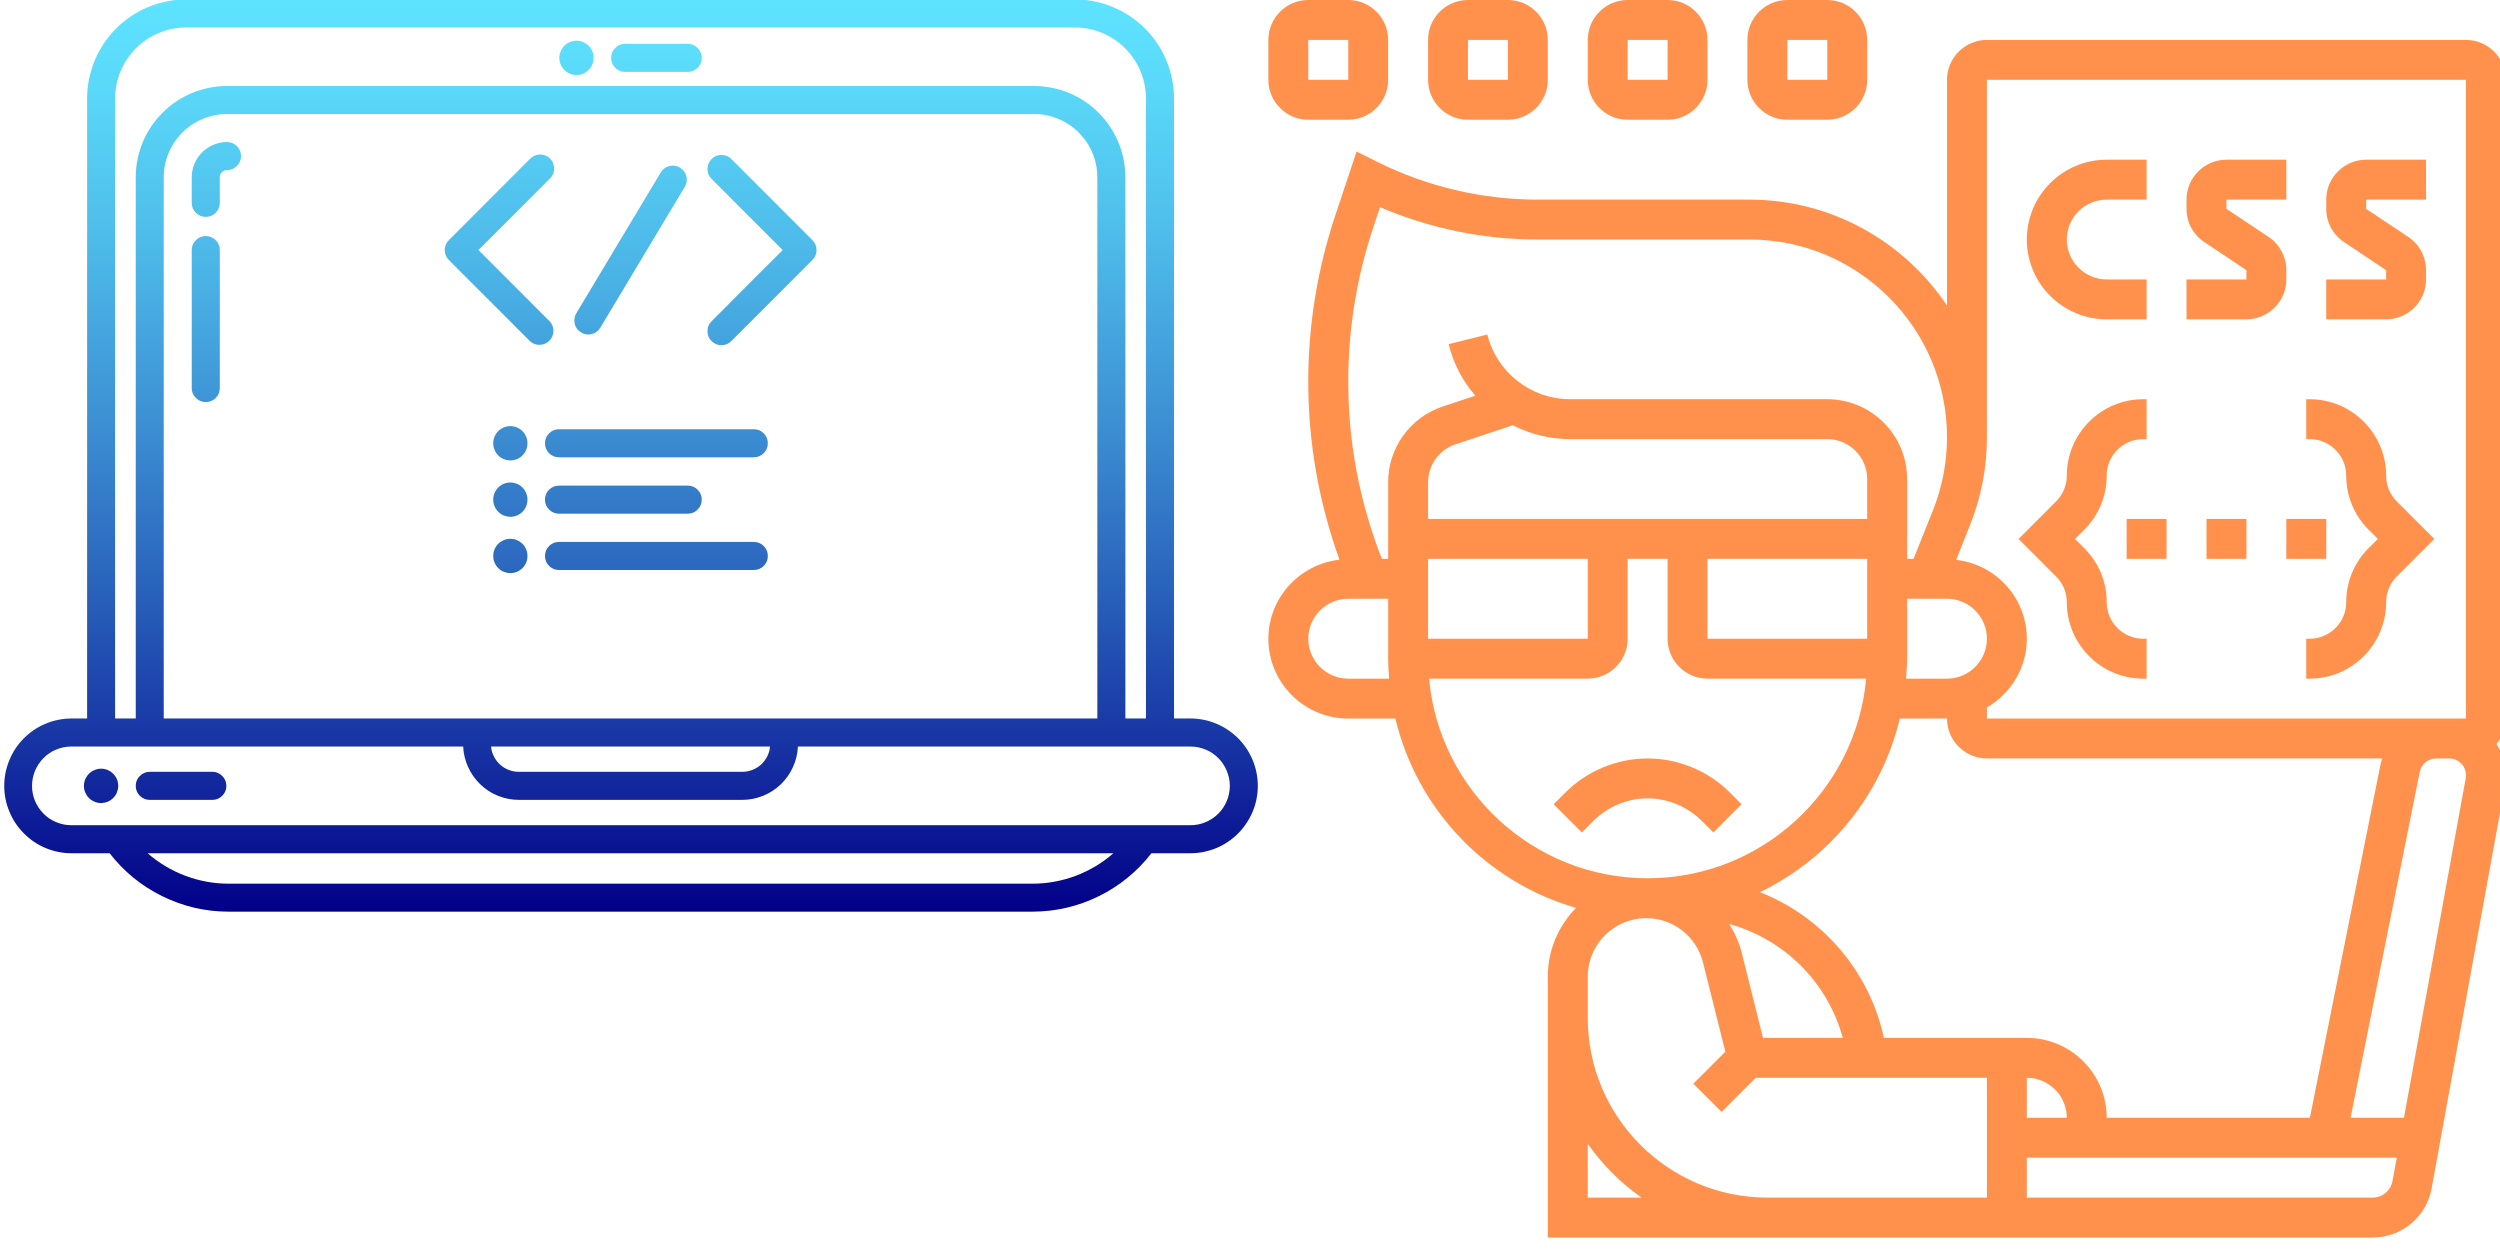 <svg xmlns="http://www.w3.org/2000/svg" xmlns:xlink="http://www.w3.org/1999/xlink" width="200" zoomAndPan="magnify" viewBox="0 0 150 75" height="100" preserveAspectRatio="xMidYMid meet" version="1.0"><defs><clipPath id="id1"><path d="M 0 0 L 75.75 0 L 75.75 54.75 L 0 54.75 Z M 0 0 " clip-rule="nonzero"/></clipPath><clipPath id="id2"><path d="M 7.094 47.152 C 7.094 47.289 7.066 47.418 7.016 47.547 C 6.965 47.672 6.891 47.781 6.793 47.879 C 6.695 47.977 6.586 48.051 6.461 48.102 C 6.332 48.156 6.203 48.18 6.066 48.184 C 5.93 48.184 5.797 48.156 5.672 48.102 C 5.547 48.051 5.434 47.977 5.336 47.879 C 5.242 47.785 5.168 47.672 5.113 47.547 C 5.062 47.422 5.035 47.289 5.035 47.152 C 5.035 47.016 5.062 46.883 5.113 46.758 C 5.168 46.633 5.242 46.52 5.336 46.426 C 5.434 46.328 5.547 46.254 5.672 46.203 C 5.797 46.148 5.93 46.121 6.066 46.121 C 6.203 46.121 6.332 46.148 6.457 46.199 C 6.586 46.254 6.695 46.328 6.793 46.426 C 6.887 46.52 6.965 46.633 7.016 46.758 C 7.066 46.883 7.094 47.016 7.094 47.152 Z M 75.469 47.152 C 75.469 47.418 75.441 47.68 75.391 47.941 C 75.34 48.199 75.262 48.453 75.16 48.699 C 75.059 48.941 74.934 49.176 74.785 49.395 C 74.641 49.617 74.473 49.82 74.285 50.008 C 74.098 50.195 73.895 50.363 73.672 50.512 C 73.453 50.66 73.219 50.785 72.973 50.887 C 72.73 50.988 72.477 51.062 72.219 51.117 C 71.957 51.168 71.695 51.195 71.43 51.195 L 69.086 51.195 C 68.23 52.297 67.176 53.156 65.926 53.773 C 64.676 54.387 63.352 54.695 61.957 54.699 L 13.711 54.699 C 12.312 54.699 10.992 54.387 9.738 53.773 C 8.484 53.156 7.434 52.297 6.578 51.195 L 4.238 51.195 C 3.707 51.188 3.195 51.078 2.707 50.871 C 2.219 50.66 1.789 50.367 1.418 49.988 C 1.047 49.613 0.758 49.176 0.559 48.684 C 0.355 48.195 0.254 47.684 0.254 47.152 C 0.254 46.621 0.355 46.109 0.559 45.617 C 0.758 45.125 1.047 44.691 1.418 44.312 C 1.789 43.938 2.219 43.641 2.707 43.434 C 3.195 43.227 3.707 43.117 4.238 43.109 L 5.227 43.109 L 5.227 5.914 C 5.227 5.523 5.266 5.137 5.34 4.754 C 5.418 4.371 5.531 4 5.68 3.641 C 5.828 3.277 6.012 2.934 6.23 2.609 C 6.445 2.285 6.691 1.984 6.969 1.711 C 7.242 1.434 7.543 1.188 7.867 0.969 C 8.191 0.754 8.535 0.57 8.895 0.422 C 9.258 0.27 9.629 0.156 10.012 0.082 C 10.395 0.004 10.781 -0.035 11.168 -0.035 L 64.496 -0.035 C 64.887 -0.035 65.273 0.004 65.656 0.082 C 66.039 0.156 66.41 0.27 66.77 0.422 C 67.129 0.57 67.473 0.754 67.797 0.969 C 68.121 1.188 68.422 1.434 68.699 1.711 C 68.973 1.984 69.219 2.285 69.438 2.609 C 69.652 2.934 69.836 3.277 69.988 3.641 C 70.137 4 70.25 4.371 70.324 4.754 C 70.402 5.137 70.441 5.523 70.441 5.914 L 70.441 43.109 L 71.43 43.109 C 71.695 43.109 71.957 43.137 72.219 43.188 C 72.477 43.238 72.73 43.316 72.973 43.418 C 73.219 43.52 73.453 43.645 73.672 43.793 C 73.895 43.941 74.098 44.105 74.285 44.293 C 74.473 44.48 74.641 44.688 74.785 44.906 C 74.934 45.129 75.059 45.359 75.16 45.605 C 75.262 45.852 75.34 46.102 75.391 46.363 C 75.441 46.625 75.469 46.887 75.469 47.152 Z M 6.906 43.109 L 8.145 43.109 L 8.145 10.637 C 8.145 10.277 8.18 9.922 8.25 9.57 C 8.32 9.215 8.426 8.875 8.562 8.543 C 8.699 8.211 8.867 7.895 9.07 7.594 C 9.27 7.297 9.496 7.02 9.75 6.766 C 10.004 6.512 10.281 6.285 10.578 6.082 C 10.879 5.883 11.191 5.715 11.523 5.578 C 11.855 5.441 12.199 5.336 12.551 5.266 C 12.906 5.195 13.262 5.16 13.621 5.16 L 62.047 5.16 C 62.406 5.16 62.762 5.195 63.113 5.266 C 63.465 5.336 63.809 5.441 64.141 5.578 C 64.473 5.715 64.789 5.883 65.086 6.082 C 65.387 6.285 65.664 6.512 65.918 6.766 C 66.172 7.02 66.398 7.297 66.598 7.594 C 66.797 7.895 66.965 8.211 67.105 8.543 C 67.242 8.875 67.344 9.215 67.414 9.57 C 67.488 9.922 67.523 10.277 67.523 10.637 L 67.523 43.109 L 68.758 43.109 L 68.758 5.914 C 68.758 5.633 68.73 5.355 68.676 5.082 C 68.621 4.809 68.543 4.539 68.434 4.281 C 68.328 4.023 68.195 3.777 68.039 3.547 C 67.883 3.312 67.707 3.098 67.508 2.898 C 67.312 2.699 67.098 2.523 66.863 2.367 C 66.633 2.211 66.387 2.082 66.129 1.973 C 65.867 1.867 65.602 1.785 65.328 1.73 C 65.055 1.676 64.777 1.648 64.496 1.648 L 11.168 1.648 C 10.891 1.648 10.613 1.676 10.34 1.73 C 10.062 1.785 9.797 1.867 9.539 1.973 C 9.281 2.082 9.035 2.211 8.801 2.367 C 8.57 2.523 8.355 2.699 8.156 2.898 C 7.957 3.098 7.781 3.312 7.625 3.547 C 7.469 3.777 7.34 4.023 7.23 4.281 C 7.125 4.539 7.043 4.809 6.988 5.082 C 6.934 5.355 6.906 5.633 6.906 5.914 Z M 65.84 43.109 L 65.84 10.637 C 65.84 10.133 65.742 9.648 65.551 9.184 C 65.359 8.719 65.082 8.309 64.727 7.953 C 64.371 7.598 63.961 7.324 63.496 7.133 C 63.031 6.938 62.551 6.84 62.047 6.84 L 13.621 6.84 C 13.117 6.84 12.633 6.938 12.168 7.133 C 11.703 7.324 11.293 7.598 10.938 7.953 C 10.582 8.309 10.309 8.719 10.113 9.184 C 9.922 9.648 9.824 10.133 9.824 10.637 L 9.824 43.109 Z M 29.465 44.793 C 29.48 45 29.539 45.195 29.633 45.383 C 29.727 45.57 29.848 45.734 30.004 45.875 C 30.156 46.016 30.332 46.121 30.523 46.195 C 30.719 46.273 30.922 46.309 31.129 46.309 L 44.535 46.309 C 44.746 46.309 44.945 46.273 45.141 46.195 C 45.336 46.121 45.508 46.016 45.664 45.875 C 45.816 45.734 45.941 45.57 46.035 45.383 C 46.129 45.195 46.184 45 46.203 44.793 Z M 66.805 51.195 L 8.859 51.195 C 9.531 51.781 10.285 52.23 11.121 52.547 C 11.953 52.859 12.816 53.02 13.711 53.02 L 61.957 53.02 C 62.848 53.02 63.711 52.859 64.547 52.547 C 65.379 52.23 66.133 51.781 66.805 51.195 Z M 73.789 47.152 C 73.789 46.84 73.727 46.539 73.605 46.25 C 73.488 45.961 73.316 45.703 73.098 45.484 C 72.875 45.262 72.621 45.09 72.332 44.973 C 72.043 44.852 71.742 44.793 71.43 44.793 L 47.875 44.793 C 47.855 45.223 47.758 45.633 47.578 46.023 C 47.402 46.418 47.156 46.762 46.848 47.062 C 46.535 47.359 46.18 47.59 45.781 47.75 C 45.383 47.91 44.969 47.992 44.535 47.992 L 31.129 47.992 C 30.699 47.992 30.285 47.91 29.883 47.75 C 29.484 47.59 29.129 47.359 28.82 47.062 C 28.508 46.762 28.266 46.418 28.086 46.023 C 27.91 45.633 27.809 45.223 27.789 44.793 L 4.238 44.793 C 3.93 44.797 3.633 44.863 3.348 44.984 C 3.062 45.105 2.812 45.277 2.598 45.5 C 2.383 45.719 2.215 45.973 2.098 46.258 C 1.98 46.547 1.922 46.844 1.922 47.152 C 1.922 47.461 1.98 47.758 2.098 48.047 C 2.215 48.332 2.383 48.586 2.598 48.805 C 2.812 49.027 3.062 49.199 3.348 49.32 C 3.633 49.441 3.93 49.508 4.238 49.512 L 71.43 49.512 C 71.742 49.512 72.043 49.453 72.332 49.332 C 72.621 49.211 72.875 49.039 73.098 48.82 C 73.316 48.598 73.488 48.344 73.609 48.055 C 73.727 47.766 73.789 47.465 73.789 47.152 Z M 13.621 8.523 C 13.34 8.523 13.07 8.578 12.812 8.684 C 12.551 8.793 12.324 8.945 12.125 9.145 C 11.93 9.34 11.773 9.57 11.668 9.828 C 11.559 10.086 11.508 10.355 11.504 10.637 L 11.504 12.172 C 11.504 12.402 11.586 12.602 11.754 12.766 C 11.918 12.93 12.113 13.012 12.348 13.012 C 12.578 13.012 12.777 12.93 12.941 12.766 C 13.105 12.602 13.188 12.402 13.188 12.172 L 13.188 10.637 C 13.188 10.52 13.23 10.414 13.312 10.332 C 13.398 10.246 13.5 10.203 13.621 10.203 C 13.852 10.203 14.051 10.121 14.215 9.957 C 14.379 9.793 14.461 9.598 14.461 9.363 C 14.461 9.133 14.379 8.934 14.215 8.77 C 14.051 8.605 13.852 8.523 13.621 8.523 Z M 12.348 14.164 C 12.113 14.164 11.918 14.246 11.754 14.41 C 11.586 14.574 11.504 14.77 11.504 15.004 L 11.504 23.285 C 11.504 23.516 11.586 23.715 11.754 23.879 C 11.918 24.043 12.113 24.125 12.348 24.125 C 12.578 24.125 12.777 24.043 12.941 23.879 C 13.105 23.715 13.188 23.516 13.188 23.285 L 13.188 15.004 C 13.188 14.77 13.105 14.574 12.941 14.41 C 12.777 14.246 12.578 14.164 12.348 14.164 Z M 12.742 46.309 L 8.984 46.309 C 8.754 46.309 8.555 46.391 8.391 46.559 C 8.227 46.723 8.145 46.918 8.145 47.152 C 8.145 47.383 8.227 47.582 8.391 47.746 C 8.555 47.91 8.754 47.992 8.984 47.992 L 12.742 47.992 C 12.973 47.992 13.172 47.91 13.336 47.746 C 13.5 47.582 13.582 47.383 13.582 47.152 C 13.582 46.918 13.5 46.723 13.336 46.559 C 13.172 46.391 12.973 46.309 12.742 46.309 Z M 34.59 4.5 C 34.727 4.5 34.855 4.477 34.98 4.422 C 35.109 4.371 35.219 4.297 35.316 4.199 C 35.414 4.105 35.488 3.992 35.539 3.867 C 35.594 3.738 35.617 3.609 35.617 3.473 C 35.617 3.336 35.594 3.203 35.539 3.078 C 35.488 2.953 35.414 2.84 35.316 2.742 C 35.219 2.648 35.109 2.574 34.984 2.52 C 34.855 2.469 34.727 2.441 34.59 2.441 C 34.453 2.441 34.32 2.469 34.195 2.52 C 34.07 2.574 33.957 2.648 33.863 2.742 C 33.766 2.84 33.691 2.953 33.641 3.078 C 33.586 3.203 33.559 3.336 33.559 3.473 C 33.559 3.609 33.586 3.738 33.641 3.867 C 33.691 3.992 33.766 4.102 33.863 4.199 C 33.957 4.297 34.07 4.371 34.195 4.422 C 34.32 4.477 34.453 4.5 34.59 4.5 Z M 37.508 4.312 L 41.266 4.312 C 41.496 4.312 41.695 4.23 41.859 4.066 C 42.023 3.902 42.105 3.703 42.105 3.473 C 42.105 3.238 42.023 3.043 41.859 2.879 C 41.695 2.711 41.496 2.629 41.266 2.629 L 37.508 2.629 C 37.277 2.629 37.078 2.711 36.914 2.879 C 36.75 3.043 36.668 3.238 36.668 3.473 C 36.668 3.703 36.75 3.902 36.914 4.066 C 37.078 4.23 37.277 4.312 37.508 4.312 Z M 30.621 25.566 C 30.484 25.566 30.355 25.594 30.227 25.645 C 30.102 25.699 29.988 25.773 29.895 25.867 C 29.797 25.965 29.723 26.074 29.672 26.203 C 29.617 26.328 29.594 26.461 29.594 26.598 C 29.594 26.734 29.617 26.863 29.672 26.988 C 29.723 27.117 29.797 27.227 29.895 27.324 C 29.988 27.422 30.102 27.496 30.227 27.547 C 30.355 27.598 30.484 27.625 30.621 27.625 C 30.758 27.625 30.891 27.598 31.016 27.547 C 31.141 27.496 31.254 27.422 31.348 27.324 C 31.445 27.227 31.52 27.117 31.57 26.988 C 31.625 26.863 31.648 26.734 31.648 26.598 C 31.648 26.461 31.625 26.328 31.57 26.203 C 31.52 26.074 31.445 25.965 31.348 25.867 C 31.254 25.773 31.141 25.699 31.016 25.645 C 30.891 25.594 30.758 25.566 30.621 25.566 Z M 45.234 25.754 L 33.539 25.754 C 33.309 25.754 33.109 25.836 32.945 26 C 32.781 26.164 32.699 26.363 32.699 26.598 C 32.699 26.828 32.781 27.027 32.945 27.191 C 33.109 27.355 33.309 27.438 33.539 27.438 L 45.23 27.438 C 45.461 27.438 45.66 27.355 45.824 27.191 C 45.988 27.027 46.07 26.828 46.07 26.598 C 46.07 26.363 45.988 26.164 45.824 26 C 45.66 25.836 45.461 25.754 45.23 25.754 Z M 30.621 28.949 C 30.484 28.949 30.352 28.977 30.227 29.027 C 30.102 29.078 29.988 29.156 29.895 29.25 C 29.797 29.348 29.723 29.457 29.672 29.586 C 29.617 29.711 29.594 29.844 29.594 29.98 C 29.594 30.117 29.617 30.246 29.672 30.371 C 29.723 30.5 29.797 30.609 29.895 30.707 C 29.992 30.805 30.102 30.879 30.227 30.93 C 30.355 30.98 30.484 31.008 30.621 31.008 C 30.758 31.008 30.891 30.98 31.016 30.93 C 31.141 30.879 31.254 30.805 31.348 30.707 C 31.445 30.609 31.52 30.5 31.57 30.371 C 31.625 30.246 31.648 30.113 31.648 29.977 C 31.648 29.84 31.625 29.711 31.57 29.586 C 31.52 29.457 31.445 29.348 31.348 29.25 C 31.25 29.152 31.141 29.078 31.016 29.027 C 30.891 28.977 30.758 28.949 30.621 28.949 Z M 33.539 30.82 L 41.266 30.82 C 41.496 30.82 41.695 30.738 41.859 30.574 C 42.023 30.41 42.105 30.211 42.105 29.98 C 42.105 29.746 42.023 29.547 41.859 29.383 C 41.695 29.219 41.496 29.137 41.266 29.137 L 33.539 29.137 C 33.309 29.137 33.109 29.219 32.945 29.383 C 32.781 29.547 32.699 29.746 32.699 29.98 C 32.699 30.211 32.781 30.41 32.945 30.574 C 33.109 30.738 33.309 30.82 33.539 30.82 Z M 30.621 32.328 C 30.484 32.328 30.355 32.355 30.227 32.406 C 30.102 32.461 29.988 32.535 29.895 32.629 C 29.797 32.727 29.723 32.84 29.672 32.965 C 29.617 33.09 29.594 33.223 29.594 33.359 C 29.594 33.496 29.617 33.625 29.672 33.75 C 29.723 33.879 29.797 33.988 29.895 34.086 C 29.988 34.184 30.102 34.258 30.227 34.309 C 30.355 34.359 30.484 34.387 30.621 34.387 C 30.758 34.387 30.891 34.359 31.016 34.309 C 31.141 34.258 31.254 34.184 31.348 34.086 C 31.445 33.988 31.52 33.879 31.57 33.75 C 31.625 33.625 31.648 33.496 31.648 33.359 C 31.648 33.223 31.625 33.09 31.57 32.965 C 31.52 32.84 31.445 32.727 31.348 32.629 C 31.254 32.535 31.141 32.461 31.016 32.406 C 30.891 32.355 30.758 32.328 30.621 32.328 Z M 45.234 32.516 L 33.539 32.516 C 33.309 32.516 33.109 32.598 32.945 32.762 C 32.781 32.926 32.699 33.125 32.699 33.359 C 32.699 33.59 32.781 33.789 32.945 33.953 C 33.109 34.117 33.309 34.199 33.539 34.199 L 45.23 34.199 C 45.461 34.199 45.66 34.117 45.824 33.953 C 45.988 33.789 46.07 33.59 46.07 33.359 C 46.07 33.125 45.988 32.926 45.824 32.762 C 45.66 32.598 45.461 32.516 45.23 32.516 Z M 32.965 19.266 L 28.707 15.004 L 32.965 10.742 C 33.051 10.664 33.121 10.574 33.172 10.469 C 33.219 10.363 33.246 10.254 33.25 10.137 C 33.254 10.023 33.234 9.91 33.191 9.801 C 33.148 9.695 33.086 9.598 33.004 9.516 C 32.922 9.434 32.828 9.371 32.723 9.328 C 32.613 9.285 32.5 9.266 32.387 9.27 C 32.27 9.273 32.16 9.301 32.055 9.348 C 31.949 9.398 31.859 9.465 31.781 9.551 L 26.93 14.41 C 26.766 14.574 26.684 14.773 26.684 15.004 C 26.684 15.234 26.766 15.434 26.93 15.598 L 31.781 20.453 C 31.945 20.613 32.145 20.691 32.371 20.691 C 32.602 20.688 32.797 20.605 32.961 20.445 C 33.121 20.281 33.203 20.086 33.207 19.855 C 33.207 19.629 33.129 19.43 32.969 19.266 Z M 43.891 9.551 C 43.73 9.383 43.531 9.297 43.297 9.297 C 43.059 9.293 42.859 9.375 42.695 9.543 C 42.527 9.707 42.445 9.91 42.449 10.145 C 42.449 10.379 42.535 10.578 42.703 10.742 L 46.961 15.004 L 42.703 19.266 C 42.535 19.43 42.449 19.629 42.449 19.863 C 42.445 20.098 42.527 20.297 42.695 20.465 C 42.859 20.633 43.059 20.715 43.297 20.711 C 43.531 20.707 43.73 20.625 43.891 20.453 L 48.746 15.598 C 48.91 15.434 48.992 15.234 48.992 15.004 C 48.992 14.773 48.91 14.574 48.746 14.41 Z M 34.867 19.949 C 35.066 20.066 35.277 20.102 35.504 20.043 C 35.73 19.988 35.902 19.859 36.02 19.66 L 41.086 11.211 C 41.207 11.012 41.238 10.801 41.184 10.574 C 41.125 10.352 40.996 10.176 40.797 10.059 C 40.602 9.938 40.387 9.906 40.164 9.965 C 39.938 10.02 39.766 10.148 39.645 10.348 L 34.578 18.797 C 34.461 18.992 34.43 19.207 34.484 19.434 C 34.539 19.656 34.668 19.828 34.867 19.949 Z M 34.867 19.949 " clip-rule="nonzero"/></clipPath><linearGradient x1="50" gradientTransform="matrix(0.841, 0, 0, 0.841, -4.194, -14.718)" y1="82.541" x2="50" gradientUnits="userSpaceOnUse" y2="17.5" id="id3"><stop stop-opacity="1" stop-color="rgb(0.8%, 0%, 53.299%)" offset="0"/><stop stop-opacity="1" stop-color="rgb(0.972%, 0.433%, 53.531%)" offset="0.004"/><stop stop-opacity="1" stop-color="rgb(1.144%, 0.868%, 53.764%)" offset="0.008"/><stop stop-opacity="1" stop-color="rgb(1.317%, 1.303%, 53.996%)" offset="0.012"/><stop stop-opacity="1" stop-color="rgb(1.491%, 1.738%, 54.228%)" offset="0.016"/><stop stop-opacity="1" stop-color="rgb(1.663%, 2.173%, 54.46%)" offset="0.02"/><stop stop-opacity="1" stop-color="rgb(1.837%, 2.608%, 54.692%)" offset="0.023"/><stop stop-opacity="1" stop-color="rgb(2.01%, 3.043%, 54.924%)" offset="0.027"/><stop stop-opacity="1" stop-color="rgb(2.184%, 3.477%, 55.157%)" offset="0.031"/><stop stop-opacity="1" stop-color="rgb(2.356%, 3.912%, 55.389%)" offset="0.035"/><stop stop-opacity="1" stop-color="rgb(2.528%, 4.347%, 55.621%)" offset="0.039"/><stop stop-opacity="1" stop-color="rgb(2.701%, 4.782%, 55.853%)" offset="0.043"/><stop stop-opacity="1" stop-color="rgb(2.875%, 5.217%, 56.087%)" offset="0.047"/><stop stop-opacity="1" stop-color="rgb(3.047%, 5.652%, 56.319%)" offset="0.051"/><stop stop-opacity="1" stop-color="rgb(3.221%, 6.087%, 56.551%)" offset="0.055"/><stop stop-opacity="1" stop-color="rgb(3.394%, 6.522%, 56.783%)" offset="0.059"/><stop stop-opacity="1" stop-color="rgb(3.566%, 6.956%, 57.016%)" offset="0.062"/><stop stop-opacity="1" stop-color="rgb(3.738%, 7.391%, 57.248%)" offset="0.066"/><stop stop-opacity="1" stop-color="rgb(3.912%, 7.826%, 57.48%)" offset="0.07"/><stop stop-opacity="1" stop-color="rgb(4.085%, 8.261%, 57.712%)" offset="0.074"/><stop stop-opacity="1" stop-color="rgb(4.259%, 8.696%, 57.944%)" offset="0.078"/><stop stop-opacity="1" stop-color="rgb(4.431%, 9.131%, 58.176%)" offset="0.082"/><stop stop-opacity="1" stop-color="rgb(4.604%, 9.566%, 58.409%)" offset="0.086"/><stop stop-opacity="1" stop-color="rgb(4.776%, 10.001%, 58.641%)" offset="0.09"/><stop stop-opacity="1" stop-color="rgb(4.95%, 10.435%, 58.873%)" offset="0.094"/><stop stop-opacity="1" stop-color="rgb(5.122%, 10.87%, 59.105%)" offset="0.098"/><stop stop-opacity="1" stop-color="rgb(5.296%, 11.305%, 59.338%)" offset="0.102"/><stop stop-opacity="1" stop-color="rgb(5.469%, 11.74%, 59.57%)" offset="0.105"/><stop stop-opacity="1" stop-color="rgb(5.641%, 12.175%, 59.802%)" offset="0.109"/><stop stop-opacity="1" stop-color="rgb(5.814%, 12.61%, 60.034%)" offset="0.113"/><stop stop-opacity="1" stop-color="rgb(5.988%, 13.045%, 60.266%)" offset="0.117"/><stop stop-opacity="1" stop-color="rgb(6.16%, 13.48%, 60.498%)" offset="0.121"/><stop stop-opacity="1" stop-color="rgb(6.334%, 13.914%, 60.732%)" offset="0.125"/><stop stop-opacity="1" stop-color="rgb(6.506%, 14.349%, 60.963%)" offset="0.129"/><stop stop-opacity="1" stop-color="rgb(6.68%, 14.784%, 61.195%)" offset="0.133"/><stop stop-opacity="1" stop-color="rgb(6.853%, 15.219%, 61.427%)" offset="0.137"/><stop stop-opacity="1" stop-color="rgb(7.025%, 15.654%, 61.661%)" offset="0.141"/><stop stop-opacity="1" stop-color="rgb(7.198%, 16.089%, 61.893%)" offset="0.145"/><stop stop-opacity="1" stop-color="rgb(7.372%, 16.524%, 62.125%)" offset="0.148"/><stop stop-opacity="1" stop-color="rgb(7.544%, 16.959%, 62.357%)" offset="0.152"/><stop stop-opacity="1" stop-color="rgb(7.718%, 17.393%, 62.59%)" offset="0.156"/><stop stop-opacity="1" stop-color="rgb(7.884%, 17.812%, 62.808%)" offset="0.16"/><stop stop-opacity="1" stop-color="rgb(8.052%, 18.231%, 63.026%)" offset="0.164"/><stop stop-opacity="1" stop-color="rgb(8.217%, 18.645%, 63.24%)" offset="0.168"/><stop stop-opacity="1" stop-color="rgb(8.382%, 19.06%, 63.455%)" offset="0.172"/><stop stop-opacity="1" stop-color="rgb(8.546%, 19.473%, 63.669%)" offset="0.176"/><stop stop-opacity="1" stop-color="rgb(8.713%, 19.887%, 63.884%)" offset="0.18"/><stop stop-opacity="1" stop-color="rgb(8.878%, 20.3%, 64.098%)" offset="0.184"/><stop stop-opacity="1" stop-color="rgb(9.042%, 20.715%, 64.311%)" offset="0.188"/><stop stop-opacity="1" stop-color="rgb(9.207%, 21.129%, 64.525%)" offset="0.191"/><stop stop-opacity="1" stop-color="rgb(9.373%, 21.542%, 64.74%)" offset="0.195"/><stop stop-opacity="1" stop-color="rgb(9.538%, 21.956%, 64.954%)" offset="0.199"/><stop stop-opacity="1" stop-color="rgb(9.703%, 22.371%, 65.169%)" offset="0.203"/><stop stop-opacity="1" stop-color="rgb(9.868%, 22.784%, 65.382%)" offset="0.207"/><stop stop-opacity="1" stop-color="rgb(10.034%, 23.199%, 65.598%)" offset="0.211"/><stop stop-opacity="1" stop-color="rgb(10.199%, 23.613%, 65.811%)" offset="0.215"/><stop stop-opacity="1" stop-color="rgb(10.365%, 24.026%, 66.026%)" offset="0.219"/><stop stop-opacity="1" stop-color="rgb(10.53%, 24.44%, 66.24%)" offset="0.223"/><stop stop-opacity="1" stop-color="rgb(10.695%, 24.855%, 66.455%)" offset="0.227"/><stop stop-opacity="1" stop-color="rgb(10.86%, 25.269%, 66.669%)" offset="0.23"/><stop stop-opacity="1" stop-color="rgb(11.026%, 25.684%, 66.882%)" offset="0.234"/><stop stop-opacity="1" stop-color="rgb(11.191%, 26.097%, 67.096%)" offset="0.238"/><stop stop-opacity="1" stop-color="rgb(11.356%, 26.511%, 67.311%)" offset="0.242"/><stop stop-opacity="1" stop-color="rgb(11.52%, 26.924%, 67.525%)" offset="0.246"/><stop stop-opacity="1" stop-color="rgb(11.687%, 27.339%, 67.74%)" offset="0.25"/><stop stop-opacity="1" stop-color="rgb(11.852%, 27.753%, 67.953%)" offset="0.254"/><stop stop-opacity="1" stop-color="rgb(12.016%, 28.166%, 68.169%)" offset="0.258"/><stop stop-opacity="1" stop-color="rgb(12.181%, 28.58%, 68.382%)" offset="0.262"/><stop stop-opacity="1" stop-color="rgb(12.347%, 28.995%, 68.597%)" offset="0.266"/><stop stop-opacity="1" stop-color="rgb(12.512%, 29.408%, 68.811%)" offset="0.27"/><stop stop-opacity="1" stop-color="rgb(12.679%, 29.823%, 69.025%)" offset="0.273"/><stop stop-opacity="1" stop-color="rgb(12.843%, 30.237%, 69.238%)" offset="0.277"/><stop stop-opacity="1" stop-color="rgb(13.008%, 30.65%, 69.453%)" offset="0.281"/><stop stop-opacity="1" stop-color="rgb(13.173%, 31.064%, 69.667%)" offset="0.285"/><stop stop-opacity="1" stop-color="rgb(13.339%, 31.479%, 69.882%)" offset="0.289"/><stop stop-opacity="1" stop-color="rgb(13.504%, 31.892%, 70.096%)" offset="0.293"/><stop stop-opacity="1" stop-color="rgb(13.669%, 32.306%, 70.311%)" offset="0.297"/><stop stop-opacity="1" stop-color="rgb(13.834%, 32.719%, 70.525%)" offset="0.301"/><stop stop-opacity="1" stop-color="rgb(14%, 33.134%, 70.74%)" offset="0.305"/><stop stop-opacity="1" stop-color="rgb(14.165%, 33.548%, 70.953%)" offset="0.309"/><stop stop-opacity="1" stop-color="rgb(14.33%, 33.963%, 71.169%)" offset="0.312"/><stop stop-opacity="1" stop-color="rgb(14.494%, 34.377%, 71.382%)" offset="0.316"/><stop stop-opacity="1" stop-color="rgb(14.661%, 34.79%, 71.596%)" offset="0.32"/><stop stop-opacity="1" stop-color="rgb(14.825%, 35.204%, 71.809%)" offset="0.324"/><stop stop-opacity="1" stop-color="rgb(14.992%, 35.619%, 72.025%)" offset="0.328"/><stop stop-opacity="1" stop-color="rgb(15.157%, 36.032%, 72.238%)" offset="0.332"/><stop stop-opacity="1" stop-color="rgb(15.321%, 36.447%, 72.453%)" offset="0.336"/><stop stop-opacity="1" stop-color="rgb(15.486%, 36.861%, 72.667%)" offset="0.34"/><stop stop-opacity="1" stop-color="rgb(15.652%, 37.274%, 72.882%)" offset="0.344"/><stop stop-opacity="1" stop-color="rgb(15.817%, 37.688%, 73.096%)" offset="0.348"/><stop stop-opacity="1" stop-color="rgb(15.982%, 38.103%, 73.311%)" offset="0.352"/><stop stop-opacity="1" stop-color="rgb(16.147%, 38.516%, 73.524%)" offset="0.355"/><stop stop-opacity="1" stop-color="rgb(16.313%, 38.93%, 73.74%)" offset="0.359"/><stop stop-opacity="1" stop-color="rgb(16.478%, 39.343%, 73.953%)" offset="0.363"/><stop stop-opacity="1" stop-color="rgb(16.643%, 39.758%, 74.167%)" offset="0.367"/><stop stop-opacity="1" stop-color="rgb(16.808%, 40.166%, 74.377%)" offset="0.371"/><stop stop-opacity="1" stop-color="rgb(16.972%, 40.573%, 74.59%)" offset="0.375"/><stop stop-opacity="1" stop-color="rgb(17.136%, 40.958%, 74.788%)" offset="0.379"/><stop stop-opacity="1" stop-color="rgb(17.299%, 41.342%, 74.988%)" offset="0.383"/><stop stop-opacity="1" stop-color="rgb(17.461%, 41.727%, 75.188%)" offset="0.387"/><stop stop-opacity="1" stop-color="rgb(17.624%, 42.113%, 75.388%)" offset="0.391"/><stop stop-opacity="1" stop-color="rgb(17.787%, 42.497%, 75.586%)" offset="0.395"/><stop stop-opacity="1" stop-color="rgb(17.95%, 42.882%, 75.786%)" offset="0.398"/><stop stop-opacity="1" stop-color="rgb(18.112%, 43.266%, 75.984%)" offset="0.402"/><stop stop-opacity="1" stop-color="rgb(18.275%, 43.651%, 76.184%)" offset="0.406"/><stop stop-opacity="1" stop-color="rgb(18.439%, 44.035%, 76.384%)" offset="0.41"/><stop stop-opacity="1" stop-color="rgb(18.602%, 44.421%, 76.584%)" offset="0.414"/><stop stop-opacity="1" stop-color="rgb(18.764%, 44.806%, 76.782%)" offset="0.418"/><stop stop-opacity="1" stop-color="rgb(18.927%, 45.19%, 76.982%)" offset="0.422"/><stop stop-opacity="1" stop-color="rgb(19.09%, 45.575%, 77.18%)" offset="0.426"/><stop stop-opacity="1" stop-color="rgb(19.254%, 45.959%, 77.38%)" offset="0.43"/><stop stop-opacity="1" stop-color="rgb(19.415%, 46.344%, 77.58%)" offset="0.434"/><stop stop-opacity="1" stop-color="rgb(19.579%, 46.729%, 77.78%)" offset="0.438"/><stop stop-opacity="1" stop-color="rgb(19.742%, 47.113%, 77.979%)" offset="0.441"/><stop stop-opacity="1" stop-color="rgb(19.905%, 47.499%, 78.178%)" offset="0.445"/><stop stop-opacity="1" stop-color="rgb(20.067%, 47.884%, 78.377%)" offset="0.449"/><stop stop-opacity="1" stop-color="rgb(20.23%, 48.268%, 78.577%)" offset="0.453"/><stop stop-opacity="1" stop-color="rgb(20.393%, 48.653%, 78.777%)" offset="0.457"/><stop stop-opacity="1" stop-color="rgb(20.557%, 49.037%, 78.976%)" offset="0.461"/><stop stop-opacity="1" stop-color="rgb(20.718%, 49.422%, 79.175%)" offset="0.465"/><stop stop-opacity="1" stop-color="rgb(20.882%, 49.808%, 79.375%)" offset="0.469"/><stop stop-opacity="1" stop-color="rgb(21.045%, 50.192%, 79.575%)" offset="0.473"/><stop stop-opacity="1" stop-color="rgb(21.208%, 50.577%, 79.774%)" offset="0.477"/><stop stop-opacity="1" stop-color="rgb(21.37%, 50.961%, 79.973%)" offset="0.48"/><stop stop-opacity="1" stop-color="rgb(21.533%, 51.346%, 80.173%)" offset="0.484"/><stop stop-opacity="1" stop-color="rgb(21.696%, 51.73%, 80.371%)" offset="0.488"/><stop stop-opacity="1" stop-color="rgb(21.86%, 52.116%, 80.571%)" offset="0.492"/><stop stop-opacity="1" stop-color="rgb(22.021%, 52.501%, 80.771%)" offset="0.496"/><stop stop-opacity="1" stop-color="rgb(22.185%, 52.885%, 80.971%)" offset="0.5"/><stop stop-opacity="1" stop-color="rgb(22.348%, 53.27%, 81.169%)" offset="0.504"/><stop stop-opacity="1" stop-color="rgb(22.511%, 53.654%, 81.369%)" offset="0.508"/><stop stop-opacity="1" stop-color="rgb(22.662%, 54.021%, 81.561%)" offset="0.512"/><stop stop-opacity="1" stop-color="rgb(22.815%, 54.387%, 81.754%)" offset="0.516"/><stop stop-opacity="1" stop-color="rgb(22.951%, 54.727%, 81.937%)" offset="0.52"/><stop stop-opacity="1" stop-color="rgb(23.087%, 55.069%, 82.12%)" offset="0.523"/><stop stop-opacity="1" stop-color="rgb(23.222%, 55.409%, 82.301%)" offset="0.527"/><stop stop-opacity="1" stop-color="rgb(23.36%, 55.751%, 82.484%)" offset="0.531"/><stop stop-opacity="1" stop-color="rgb(23.495%, 56.091%, 82.668%)" offset="0.535"/><stop stop-opacity="1" stop-color="rgb(23.633%, 56.432%, 82.851%)" offset="0.539"/><stop stop-opacity="1" stop-color="rgb(23.769%, 56.772%, 83.034%)" offset="0.543"/><stop stop-opacity="1" stop-color="rgb(23.904%, 57.114%, 83.217%)" offset="0.547"/><stop stop-opacity="1" stop-color="rgb(24.04%, 57.454%, 83.398%)" offset="0.551"/><stop stop-opacity="1" stop-color="rgb(24.178%, 57.796%, 83.582%)" offset="0.555"/><stop stop-opacity="1" stop-color="rgb(24.313%, 58.136%, 83.765%)" offset="0.559"/><stop stop-opacity="1" stop-color="rgb(24.451%, 58.478%, 83.948%)" offset="0.562"/><stop stop-opacity="1" stop-color="rgb(24.586%, 58.818%, 84.129%)" offset="0.566"/><stop stop-opacity="1" stop-color="rgb(24.722%, 59.158%, 84.312%)" offset="0.57"/><stop stop-opacity="1" stop-color="rgb(24.858%, 59.499%, 84.496%)" offset="0.574"/><stop stop-opacity="1" stop-color="rgb(24.995%, 59.84%, 84.679%)" offset="0.578"/><stop stop-opacity="1" stop-color="rgb(25.131%, 60.181%, 84.862%)" offset="0.582"/><stop stop-opacity="1" stop-color="rgb(25.269%, 60.522%, 85.045%)" offset="0.586"/><stop stop-opacity="1" stop-color="rgb(25.404%, 60.863%, 85.226%)" offset="0.59"/><stop stop-opacity="1" stop-color="rgb(25.542%, 61.203%, 85.41%)" offset="0.594"/><stop stop-opacity="1" stop-color="rgb(25.677%, 61.543%, 85.593%)" offset="0.598"/><stop stop-opacity="1" stop-color="rgb(25.813%, 61.885%, 85.776%)" offset="0.602"/><stop stop-opacity="1" stop-color="rgb(25.949%, 62.225%, 85.957%)" offset="0.605"/><stop stop-opacity="1" stop-color="rgb(26.086%, 62.567%, 86.14%)" offset="0.609"/><stop stop-opacity="1" stop-color="rgb(26.222%, 62.907%, 86.324%)" offset="0.613"/><stop stop-opacity="1" stop-color="rgb(26.36%, 63.248%, 86.507%)" offset="0.617"/><stop stop-opacity="1" stop-color="rgb(26.495%, 63.588%, 86.688%)" offset="0.621"/><stop stop-opacity="1" stop-color="rgb(26.631%, 63.93%, 86.871%)" offset="0.625"/><stop stop-opacity="1" stop-color="rgb(26.767%, 64.27%, 87.054%)" offset="0.629"/><stop stop-opacity="1" stop-color="rgb(26.904%, 64.612%, 87.238%)" offset="0.633"/><stop stop-opacity="1" stop-color="rgb(27.04%, 64.949%, 87.415%)" offset="0.637"/><stop stop-opacity="1" stop-color="rgb(27.176%, 65.286%, 87.593%)" offset="0.641"/><stop stop-opacity="1" stop-color="rgb(27.309%, 65.616%, 87.758%)" offset="0.645"/><stop stop-opacity="1" stop-color="rgb(27.443%, 65.945%, 87.923%)" offset="0.648"/><stop stop-opacity="1" stop-color="rgb(27.577%, 66.273%, 88.086%)" offset="0.652"/><stop stop-opacity="1" stop-color="rgb(27.711%, 66.603%, 88.251%)" offset="0.656"/><stop stop-opacity="1" stop-color="rgb(27.844%, 66.931%, 88.416%)" offset="0.66"/><stop stop-opacity="1" stop-color="rgb(27.979%, 67.261%, 88.58%)" offset="0.664"/><stop stop-opacity="1" stop-color="rgb(28.113%, 67.59%, 88.745%)" offset="0.668"/><stop stop-opacity="1" stop-color="rgb(28.247%, 67.92%, 88.91%)" offset="0.672"/><stop stop-opacity="1" stop-color="rgb(28.381%, 68.248%, 89.073%)" offset="0.676"/><stop stop-opacity="1" stop-color="rgb(28.516%, 68.578%, 89.238%)" offset="0.68"/><stop stop-opacity="1" stop-color="rgb(28.648%, 68.907%, 89.403%)" offset="0.684"/><stop stop-opacity="1" stop-color="rgb(28.783%, 69.237%, 89.568%)" offset="0.688"/><stop stop-opacity="1" stop-color="rgb(28.917%, 69.565%, 89.732%)" offset="0.691"/><stop stop-opacity="1" stop-color="rgb(29.051%, 69.894%, 89.897%)" offset="0.695"/><stop stop-opacity="1" stop-color="rgb(29.184%, 70.222%, 90.062%)" offset="0.699"/><stop stop-opacity="1" stop-color="rgb(29.318%, 70.552%, 90.227%)" offset="0.703"/><stop stop-opacity="1" stop-color="rgb(29.453%, 70.882%, 90.39%)" offset="0.707"/><stop stop-opacity="1" stop-color="rgb(29.587%, 71.211%, 90.555%)" offset="0.711"/><stop stop-opacity="1" stop-color="rgb(29.72%, 71.539%, 90.72%)" offset="0.715"/><stop stop-opacity="1" stop-color="rgb(29.854%, 71.869%, 90.884%)" offset="0.719"/><stop stop-opacity="1" stop-color="rgb(29.988%, 72.198%, 91.049%)" offset="0.723"/><stop stop-opacity="1" stop-color="rgb(30.122%, 72.528%, 91.214%)" offset="0.727"/><stop stop-opacity="1" stop-color="rgb(30.257%, 72.856%, 91.377%)" offset="0.73"/><stop stop-opacity="1" stop-color="rgb(30.391%, 73.186%, 91.542%)" offset="0.734"/><stop stop-opacity="1" stop-color="rgb(30.519%, 73.502%, 91.701%)" offset="0.738"/><stop stop-opacity="1" stop-color="rgb(30.647%, 73.817%, 91.859%)" offset="0.742"/><stop stop-opacity="1" stop-color="rgb(30.757%, 74.084%, 91.995%)" offset="0.746"/><stop stop-opacity="1" stop-color="rgb(30.869%, 74.353%, 92.133%)" offset="0.75"/><stop stop-opacity="1" stop-color="rgb(30.978%, 74.622%, 92.268%)" offset="0.754"/><stop stop-opacity="1" stop-color="rgb(31.09%, 74.89%, 92.404%)" offset="0.758"/><stop stop-opacity="1" stop-color="rgb(31.2%, 75.157%, 92.54%)" offset="0.762"/><stop stop-opacity="1" stop-color="rgb(31.311%, 75.426%, 92.677%)" offset="0.766"/><stop stop-opacity="1" stop-color="rgb(31.421%, 75.694%, 92.813%)" offset="0.77"/><stop stop-opacity="1" stop-color="rgb(31.532%, 75.963%, 92.95%)" offset="0.773"/><stop stop-opacity="1" stop-color="rgb(31.642%, 76.23%, 93.086%)" offset="0.777"/><stop stop-opacity="1" stop-color="rgb(31.754%, 76.498%, 93.224%)" offset="0.781"/><stop stop-opacity="1" stop-color="rgb(31.863%, 76.765%, 93.359%)" offset="0.785"/><stop stop-opacity="1" stop-color="rgb(31.975%, 77.034%, 93.497%)" offset="0.789"/><stop stop-opacity="1" stop-color="rgb(32.085%, 77.303%, 93.633%)" offset="0.793"/><stop stop-opacity="1" stop-color="rgb(32.196%, 77.571%, 93.768%)" offset="0.797"/><stop stop-opacity="1" stop-color="rgb(32.306%, 77.838%, 93.904%)" offset="0.801"/><stop stop-opacity="1" stop-color="rgb(32.416%, 78.107%, 94.041%)" offset="0.805"/><stop stop-opacity="1" stop-color="rgb(32.526%, 78.374%, 94.177%)" offset="0.809"/><stop stop-opacity="1" stop-color="rgb(32.637%, 78.642%, 94.315%)" offset="0.812"/><stop stop-opacity="1" stop-color="rgb(32.747%, 78.911%, 94.45%)" offset="0.816"/><stop stop-opacity="1" stop-color="rgb(32.858%, 79.179%, 94.588%)" offset="0.82"/><stop stop-opacity="1" stop-color="rgb(32.968%, 79.446%, 94.724%)" offset="0.824"/><stop stop-opacity="1" stop-color="rgb(33.08%, 79.715%, 94.859%)" offset="0.828"/><stop stop-opacity="1" stop-color="rgb(33.189%, 79.984%, 94.995%)" offset="0.832"/><stop stop-opacity="1" stop-color="rgb(33.301%, 80.252%, 95.132%)" offset="0.836"/><stop stop-opacity="1" stop-color="rgb(33.411%, 80.519%, 95.268%)" offset="0.84"/><stop stop-opacity="1" stop-color="rgb(33.522%, 80.788%, 95.406%)" offset="0.844"/><stop stop-opacity="1" stop-color="rgb(33.632%, 81.055%, 95.541%)" offset="0.848"/><stop stop-opacity="1" stop-color="rgb(33.743%, 81.323%, 95.679%)" offset="0.852"/><stop stop-opacity="1" stop-color="rgb(33.853%, 81.592%, 95.815%)" offset="0.855"/><stop stop-opacity="1" stop-color="rgb(33.965%, 81.86%, 95.952%)" offset="0.859"/><stop stop-opacity="1" stop-color="rgb(34.074%, 82.127%, 96.088%)" offset="0.863"/><stop stop-opacity="1" stop-color="rgb(34.184%, 82.396%, 96.223%)" offset="0.867"/><stop stop-opacity="1" stop-color="rgb(34.294%, 82.664%, 96.359%)" offset="0.871"/><stop stop-opacity="1" stop-color="rgb(34.406%, 82.933%, 96.497%)" offset="0.875"/><stop stop-opacity="1" stop-color="rgb(34.515%, 83.2%, 96.632%)" offset="0.879"/><stop stop-opacity="1" stop-color="rgb(34.627%, 83.469%, 96.77%)" offset="0.883"/><stop stop-opacity="1" stop-color="rgb(34.737%, 83.736%, 96.906%)" offset="0.887"/><stop stop-opacity="1" stop-color="rgb(34.848%, 84.004%, 97.043%)" offset="0.891"/><stop stop-opacity="1" stop-color="rgb(34.958%, 84.273%, 97.179%)" offset="0.895"/><stop stop-opacity="1" stop-color="rgb(35.069%, 84.541%, 97.316%)" offset="0.898"/><stop stop-opacity="1" stop-color="rgb(35.179%, 84.808%, 97.452%)" offset="0.902"/><stop stop-opacity="1" stop-color="rgb(35.291%, 85.077%, 97.588%)" offset="0.906"/><stop stop-opacity="1" stop-color="rgb(35.358%, 85.258%, 97.688%)" offset="0.914"/><stop stop-opacity="1" stop-color="rgb(35.492%, 85.62%, 97.89%)" offset="0.922"/><stop stop-opacity="1" stop-color="rgb(35.625%, 85.977%, 98.09%)" offset="0.93"/><stop stop-opacity="1" stop-color="rgb(35.759%, 86.334%, 98.288%)" offset="0.938"/><stop stop-opacity="1" stop-color="rgb(35.892%, 86.691%, 98.488%)" offset="0.945"/><stop stop-opacity="1" stop-color="rgb(36.024%, 87.048%, 98.686%)" offset="0.953"/><stop stop-opacity="1" stop-color="rgb(36.157%, 87.405%, 98.886%)" offset="0.961"/><stop stop-opacity="1" stop-color="rgb(36.29%, 87.762%, 99.086%)" offset="0.969"/><stop stop-opacity="1" stop-color="rgb(36.423%, 88.121%, 99.284%)" offset="0.977"/><stop stop-opacity="1" stop-color="rgb(36.555%, 88.478%, 99.484%)" offset="0.984"/><stop stop-opacity="1" stop-color="rgb(36.688%, 88.835%, 99.684%)" offset="0.992"/><stop stop-opacity="1" stop-color="rgb(36.821%, 89.192%, 99.883%)" offset="1"/></linearGradient><clipPath id="id4"><path d="M 76.102 0 L 84 0 L 84 8 L 76.102 8 Z M 76.102 0 " clip-rule="nonzero"/></clipPath><clipPath id="id5"><path d="M 76.102 2 L 150 2 L 150 74.25 L 76.102 74.25 Z M 76.102 2 " clip-rule="nonzero"/></clipPath></defs><g clip-path="url(#id1)"><g clip-path="url(#id2)"><path fill="url(#id3)" d="M 0.254 0 L 0.254 54.699 L 75.469 54.699 L 75.469 0 Z M 0.254 0 " fill-rule="nonzero"/></g></g><g clip-path="url(#id4)"><path fill="#ff914d" d="M 78.496 2.395 L 80.895 2.395 L 80.895 4.789 L 78.496 4.789 Z M 78.496 7.184 L 80.895 7.184 C 82.211 7.184 83.289 6.109 83.289 4.789 L 83.289 2.395 C 83.289 1.074 82.211 0 80.895 0 L 78.496 0 C 77.18 0 76.102 1.074 76.102 2.395 L 76.102 4.789 C 76.102 6.109 77.18 7.184 78.496 7.184 " fill-opacity="1" fill-rule="nonzero"/></g><path fill="#ff914d" d="M 88.078 2.395 L 90.473 2.395 L 90.473 4.789 L 88.078 4.789 Z M 88.078 7.184 L 90.473 7.184 C 91.793 7.184 92.867 6.109 92.867 4.789 L 92.867 2.395 C 92.867 1.074 91.793 0 90.473 0 L 88.078 0 C 86.758 0 85.684 1.074 85.684 2.395 L 85.684 4.789 C 85.684 6.109 86.758 7.184 88.078 7.184 " fill-opacity="1" fill-rule="nonzero"/><path fill="#ff914d" d="M 97.66 2.395 L 100.055 2.395 L 100.055 4.789 L 97.66 4.789 Z M 97.66 7.184 L 100.055 7.184 C 101.375 7.184 102.449 6.109 102.449 4.789 L 102.449 2.395 C 102.449 1.074 101.375 0 100.055 0 L 97.66 0 C 96.34 0 95.266 1.074 95.266 2.395 L 95.266 4.789 C 95.266 6.109 96.34 7.184 97.66 7.184 " fill-opacity="1" fill-rule="nonzero"/><path fill="#ff914d" d="M 107.238 2.395 L 109.637 2.395 L 109.637 4.789 L 107.238 4.789 Z M 107.238 7.184 L 109.637 7.184 C 110.953 7.184 112.031 6.109 112.031 4.789 L 112.031 2.395 C 112.031 1.074 110.953 0 109.637 0 L 107.238 0 C 105.922 0 104.844 1.074 104.844 2.395 L 104.844 4.789 C 104.844 6.109 105.922 7.184 107.238 7.184 " fill-opacity="1" fill-rule="nonzero"/><path fill="#ff914d" d="M 102.098 49.246 L 102.801 49.949 L 104.492 48.254 L 103.793 47.551 C 102.492 46.25 100.695 45.508 98.855 45.508 C 97.02 45.508 95.223 46.25 93.922 47.551 L 93.219 48.254 L 94.914 49.949 L 95.613 49.246 C 96.473 48.395 97.648 47.902 98.855 47.902 C 100.062 47.902 101.242 48.395 102.098 49.246 " fill-opacity="1" fill-rule="nonzero"/><g clip-path="url(#id5)"><path fill="#ff914d" d="M 147.945 46.688 L 144.238 67.066 L 141.035 67.066 L 145.184 46.312 C 145.281 45.844 145.688 45.508 146.164 45.508 L 146.957 45.508 C 147.508 45.508 147.957 45.957 147.957 46.508 C 147.957 46.57 147.953 46.625 147.945 46.688 Z M 142.367 71.855 L 121.609 71.855 L 121.609 69.461 L 143.805 69.461 L 143.547 70.871 C 143.438 71.441 142.949 71.855 142.367 71.855 Z M 95.266 61.078 L 95.266 58.598 C 95.266 56.664 96.84 55.09 98.773 55.09 C 100.387 55.09 101.789 56.184 102.18 57.746 L 103.52 63.102 L 101.602 65.02 L 103.297 66.715 L 105.34 64.668 L 119.215 64.668 L 119.215 71.855 L 106.043 71.855 C 100.098 71.855 95.266 67.02 95.266 61.078 Z M 95.266 71.855 L 95.266 68.629 C 96.145 69.879 97.238 70.977 98.492 71.855 Z M 85.746 40.719 L 95.266 40.719 C 96.582 40.719 97.66 39.641 97.66 38.324 L 97.66 33.531 L 100.055 33.531 L 100.055 38.324 C 100.055 39.641 101.129 40.719 102.449 40.719 L 111.969 40.719 C 111.359 47.422 105.715 52.695 98.855 52.695 C 92 52.695 86.352 47.422 85.746 40.719 Z M 80.895 40.719 C 79.574 40.719 78.496 39.641 78.496 38.324 C 78.496 37.004 79.574 35.926 80.895 35.926 L 83.289 35.926 L 83.289 39.52 C 83.289 39.922 83.316 40.32 83.348 40.719 Z M 82.391 13.664 L 82.801 12.43 C 85.773 13.703 89.004 14.371 92.238 14.371 L 104.961 14.371 C 111.5 14.371 116.82 19.691 116.82 26.23 C 116.82 27.742 116.535 29.223 115.973 30.633 L 114.812 33.531 L 114.426 33.531 L 114.426 28.742 C 114.426 26.098 112.277 23.953 109.637 23.953 L 94.211 23.953 C 91.859 23.953 89.812 22.355 89.238 20.07 L 86.918 20.648 C 87.207 21.824 87.766 22.871 88.52 23.742 L 86.562 24.391 C 84.605 25.047 83.289 26.871 83.289 28.934 L 83.289 33.531 L 82.914 33.531 C 81.574 30.133 80.895 26.551 80.895 22.895 C 80.895 19.75 81.398 16.648 82.391 13.664 Z M 102.449 33.531 L 112.031 33.531 L 112.031 38.324 L 102.449 38.324 Z M 116.82 35.926 C 118.141 35.926 119.215 37.004 119.215 38.324 C 119.215 39.641 118.141 40.719 116.82 40.719 L 114.363 40.719 C 114.391 40.32 114.426 39.922 114.426 39.52 L 114.426 35.926 Z M 85.684 31.137 L 85.684 28.934 C 85.684 27.906 86.344 26.992 87.32 26.664 L 90.77 25.516 C 91.809 26.047 92.98 26.348 94.211 26.348 L 109.637 26.348 C 110.953 26.348 112.031 27.422 112.031 28.742 L 112.031 31.137 Z M 85.684 33.531 L 95.266 33.531 L 95.266 38.324 L 85.684 38.324 Z M 104.504 57.164 C 104.344 56.539 104.086 55.965 103.754 55.441 C 107.039 56.344 109.66 58.934 110.566 62.273 L 105.781 62.273 Z M 121.609 64.668 C 122.93 64.668 124.008 65.746 124.008 67.066 L 121.609 67.066 Z M 126.402 67.066 C 126.402 64.422 124.254 62.273 121.609 62.273 L 113.035 62.273 C 112.164 58.238 109.312 54.992 105.598 53.531 C 109.762 51.52 112.895 47.711 113.988 43.113 L 116.82 43.113 C 116.82 44.434 117.895 45.508 119.215 45.508 L 142.934 45.508 C 142.902 45.621 142.859 45.727 142.836 45.84 L 138.594 67.066 Z M 119.215 4.789 L 147.957 4.789 L 147.957 43.113 L 119.215 43.113 L 119.215 42.449 C 120.641 41.617 121.609 40.086 121.609 38.324 C 121.609 35.871 119.75 33.863 117.371 33.59 L 118.195 31.52 C 118.875 29.828 119.215 28.051 119.215 26.23 Z M 150.352 4.789 C 150.352 3.473 149.277 2.395 147.957 2.395 L 119.215 2.395 C 117.895 2.395 116.82 3.473 116.82 4.789 L 116.82 18.332 C 114.262 14.508 109.902 11.977 104.961 11.977 L 92.238 11.977 C 88.922 11.977 85.594 11.191 82.629 9.707 L 81.395 9.09 L 80.121 12.91 C 79.047 16.133 78.496 19.492 78.496 22.895 C 78.496 26.562 79.133 30.148 80.367 33.582 C 77.98 33.852 76.102 35.863 76.102 38.324 C 76.102 40.965 78.25 43.113 80.895 43.113 L 83.723 43.113 C 85.023 48.578 89.195 52.926 94.562 54.473 C 93.52 55.539 92.867 56.992 92.867 58.598 L 92.867 74.25 L 142.367 74.25 C 144.102 74.25 145.59 73.012 145.898 71.297 L 150.301 47.113 C 150.336 46.918 150.352 46.711 150.352 46.508 C 150.352 45.816 150.141 45.176 149.785 44.637 C 150.137 44.223 150.352 43.699 150.352 43.113 L 150.352 4.789 " fill-opacity="1" fill-rule="nonzero"/></g><path fill="#ff914d" d="M 126.402 19.16 L 128.797 19.16 L 128.797 16.766 L 126.402 16.766 C 125.082 16.766 124.008 15.691 124.008 14.371 C 124.008 13.051 125.082 11.977 126.402 11.977 L 128.797 11.977 L 128.797 9.582 L 126.402 9.582 C 123.758 9.582 121.609 11.727 121.609 14.371 C 121.609 17.016 123.758 19.16 126.402 19.16 " fill-opacity="1" fill-rule="nonzero"/><path fill="#ff914d" d="M 137.18 16.766 L 137.18 16.211 C 137.18 15.406 136.781 14.66 136.113 14.215 L 133.586 12.531 L 133.586 11.977 L 137.18 11.977 L 137.18 9.582 L 133.586 9.582 C 132.266 9.582 131.191 10.656 131.191 11.977 L 131.191 12.531 C 131.191 13.336 131.59 14.082 132.258 14.523 L 134.785 16.211 L 134.785 16.766 L 131.191 16.766 L 131.191 19.16 L 134.785 19.16 C 136.102 19.16 137.18 18.086 137.18 16.766 " fill-opacity="1" fill-rule="nonzero"/><path fill="#ff914d" d="M 145.562 16.766 L 145.562 16.211 C 145.562 15.406 145.164 14.66 144.496 14.215 L 141.969 12.531 L 141.969 11.977 L 145.562 11.977 L 145.562 9.582 L 141.969 9.582 C 140.652 9.582 139.574 10.656 139.574 11.977 L 139.574 12.531 C 139.574 13.336 139.973 14.082 140.641 14.523 L 143.168 16.211 L 143.168 16.766 L 139.574 16.766 L 139.574 19.16 L 143.168 19.16 C 144.488 19.16 145.562 18.086 145.562 16.766 " fill-opacity="1" fill-rule="nonzero"/><path fill="#ff914d" d="M 140.773 28.535 C 140.773 29.762 141.25 30.914 142.113 31.777 L 142.672 32.336 L 142.113 32.891 C 141.25 33.758 140.773 34.906 140.773 36.133 C 140.773 37.34 139.789 38.324 138.582 38.324 L 138.375 38.324 L 138.375 40.719 L 138.582 40.719 C 141.109 40.719 143.168 38.66 143.168 36.133 C 143.168 35.547 143.395 34.996 143.809 34.586 L 146.059 32.336 L 143.809 30.086 C 143.395 29.672 143.168 29.121 143.168 28.535 C 143.168 26.012 141.109 23.953 138.582 23.953 L 138.375 23.953 L 138.375 26.348 L 138.582 26.348 C 139.789 26.348 140.773 27.328 140.773 28.535 " fill-opacity="1" fill-rule="nonzero"/><path fill="#ff914d" d="M 124.008 36.133 C 124.008 38.66 126.062 40.719 128.59 40.719 L 128.797 40.719 L 128.797 38.324 L 128.59 38.324 C 127.383 38.324 126.402 37.34 126.402 36.133 C 126.402 34.906 125.926 33.758 125.059 32.891 L 124.5 32.336 L 125.059 31.777 C 125.926 30.914 126.402 29.762 126.402 28.535 C 126.402 27.328 127.383 26.348 128.59 26.348 L 128.797 26.348 L 128.797 23.953 L 128.59 23.953 C 126.062 23.953 124.008 26.012 124.008 28.535 C 124.008 29.121 123.777 29.672 123.363 30.086 L 121.113 32.336 L 123.363 34.586 C 123.777 34.996 124.008 35.547 124.008 36.133 " fill-opacity="1" fill-rule="nonzero"/><path fill="#ff914d" d="M 127.598 33.531 L 129.992 33.531 L 129.992 31.137 L 127.598 31.137 L 127.598 33.531 " fill-opacity="1" fill-rule="nonzero"/><path fill="#ff914d" d="M 132.391 33.531 L 134.785 33.531 L 134.785 31.137 L 132.391 31.137 L 132.391 33.531 " fill-opacity="1" fill-rule="nonzero"/><path fill="#ff914d" d="M 139.574 31.137 L 137.18 31.137 L 137.18 33.531 L 139.574 33.531 L 139.574 31.137 " fill-opacity="1" fill-rule="nonzero"/></svg>